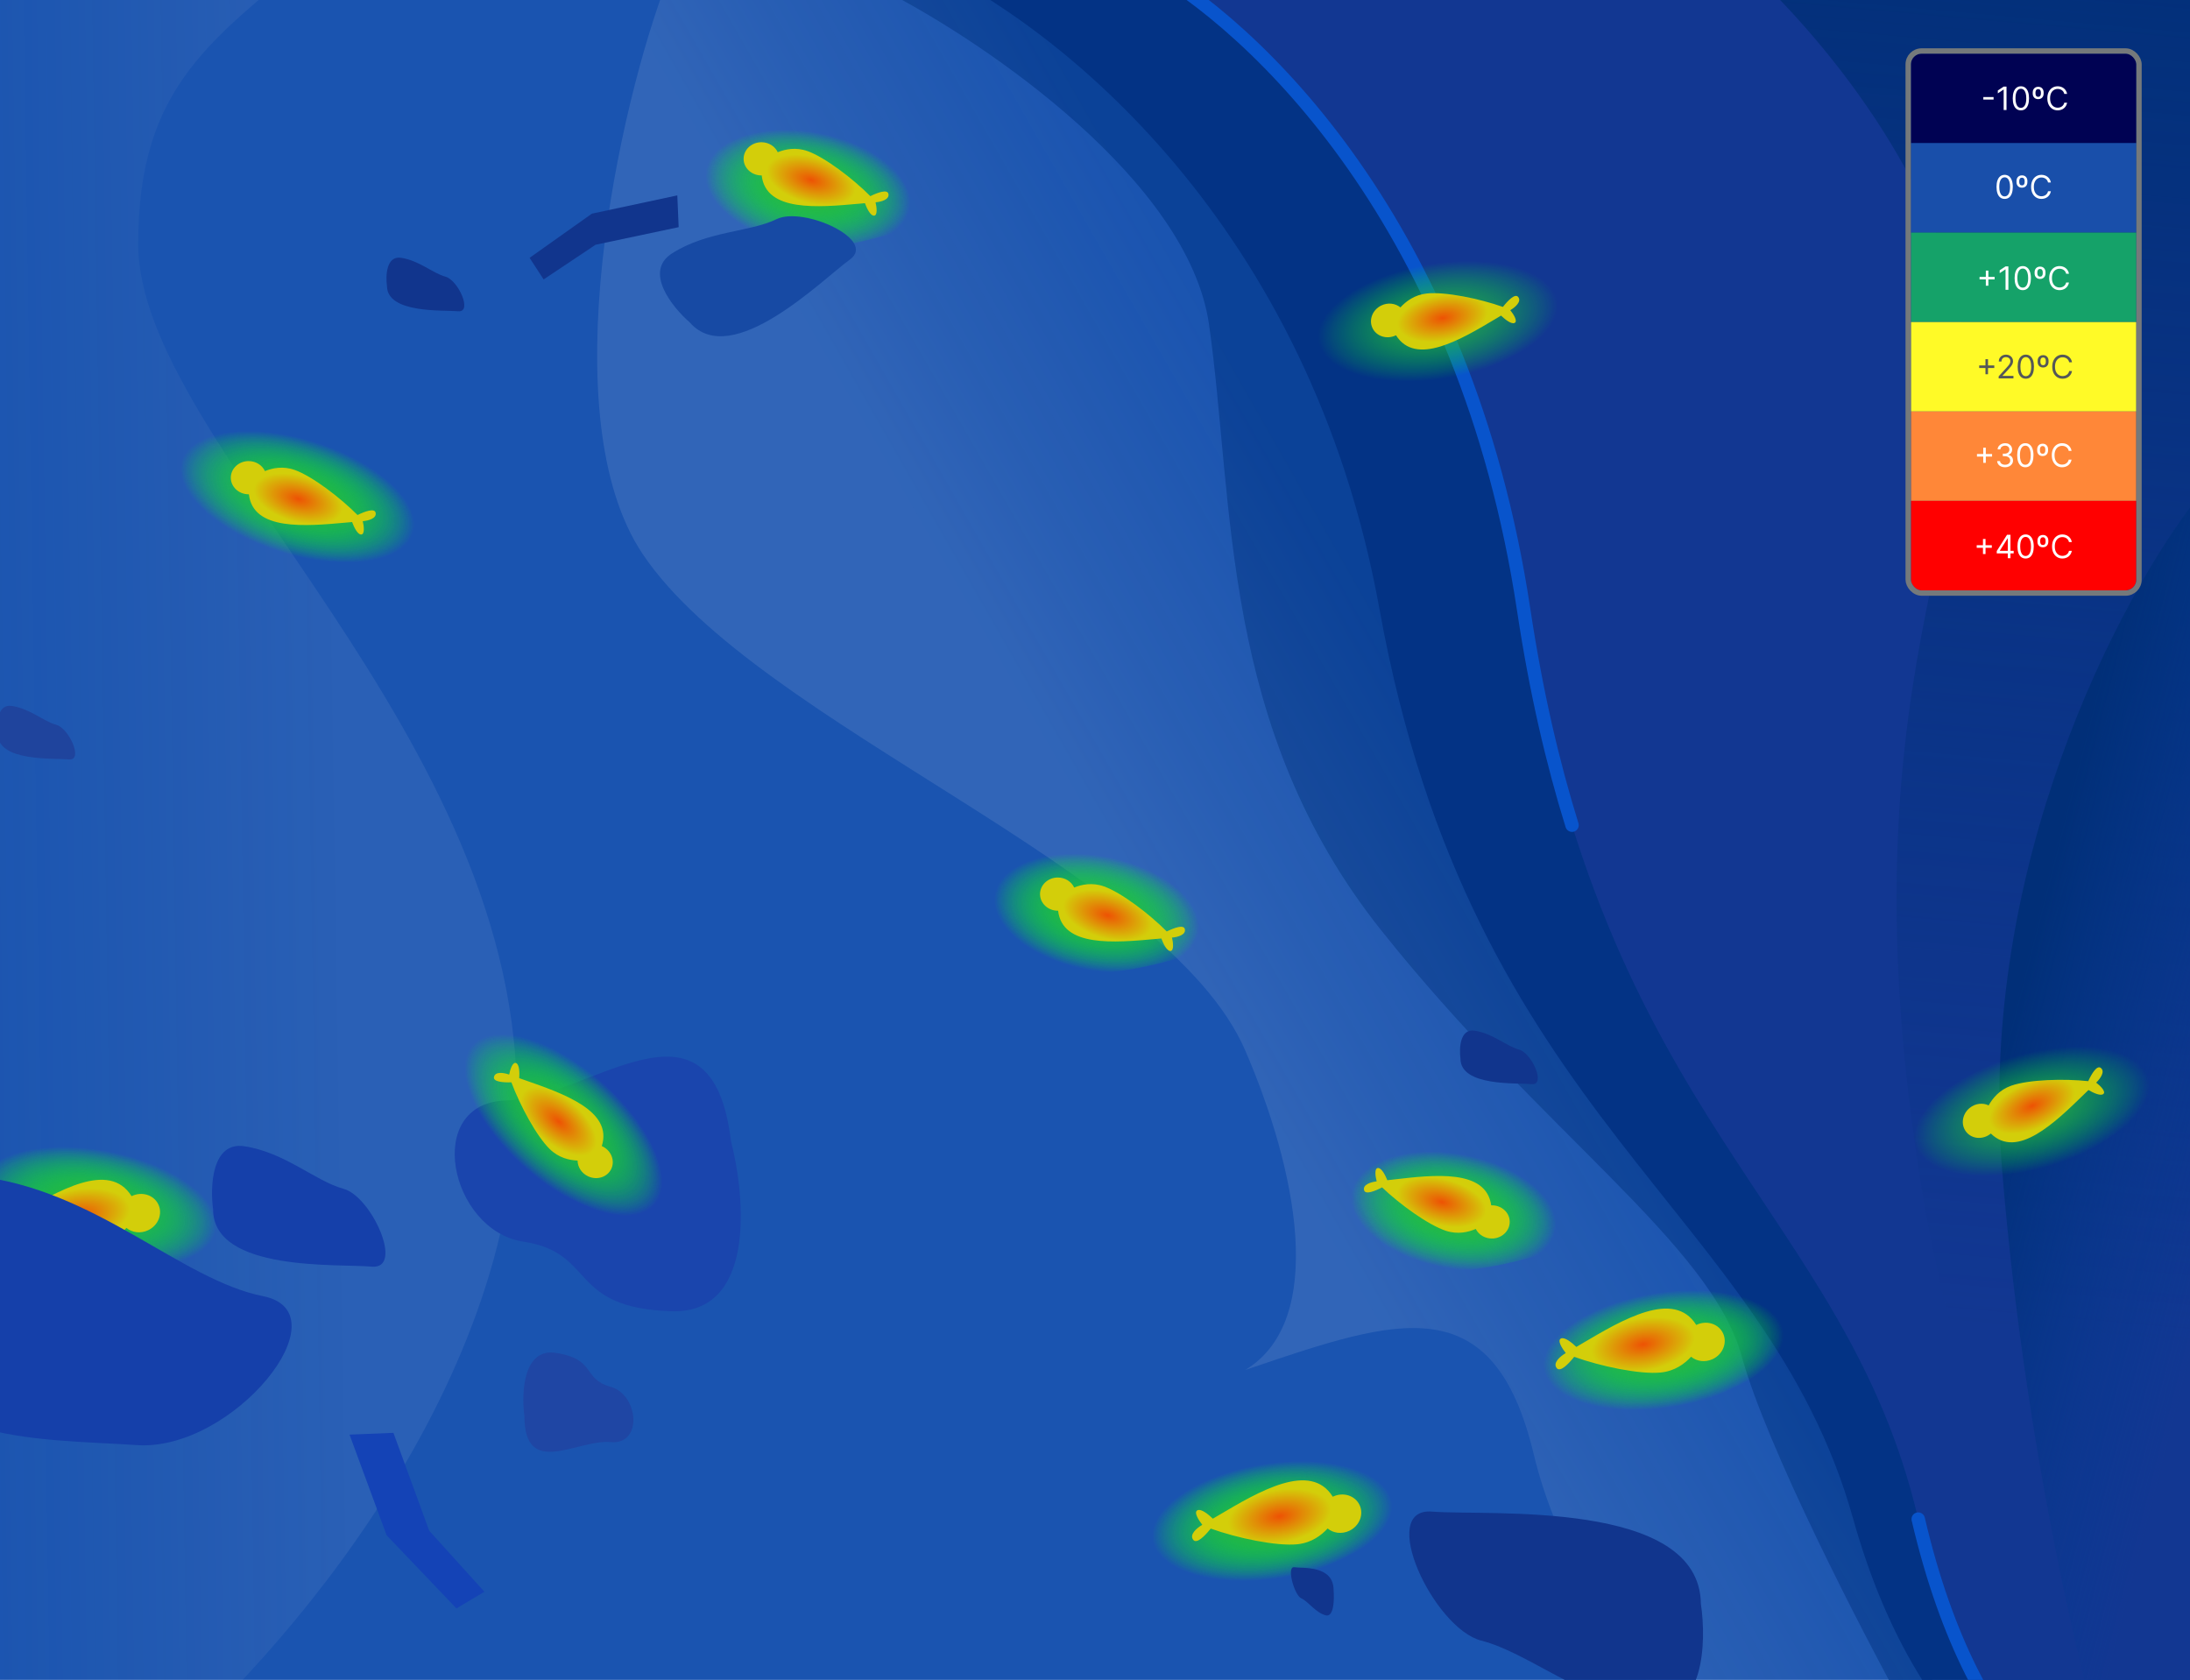 <svg width="816" height="626" viewBox="0 0 816 626" fill="none" xmlns="http://www.w3.org/2000/svg">
<g clip-path="url(#clip0_103_11418)">
<rect width="816" height="626" fill="#1A54B0"/>
<path d="M450.5 121C442.9 67.4 367.333 16 330.5 -3H379L493.5 102.5L658.5 474L720.5 627L710 637.5C693.5 607.5 658.2 539.1 649 505.5C637.5 463.5 574.5 422 514.5 346.5C454.5 271 460 188 450.5 121Z" fill="#0B4298"/>
<path d="M239.499 206.5C205.099 155.3 230.667 39.667 248.5 -7L435 -23.5L727 638.5L673.5 692C645.833 668.5 586.7 605.6 571.5 542C556.47 479.112 520.809 491.216 465.872 509.864L464 510.5C494.666 492 483 435.5 464 391.5C434.834 323.958 282.499 270.5 239.499 206.5Z" fill="url(#paint0_linear_103_11418)" fill-opacity="0.1"/>
<path d="M514 227C488.112 83.676 394.507 9.212 342.697 -14.464C340.69 -15.382 341.299 -18.666 343.506 -18.71L830.46 -28.459C831.58 -28.482 832.5 -27.58 832.5 -26.459V654.481C832.5 655.121 832.193 655.723 831.675 656.099L796.526 681.618C796.184 681.866 795.79 682.002 795.368 681.995C770.724 681.598 716.277 658.006 690.5 566C658 450 548.5 418 514 227Z" fill="#033385"/>
<path d="M292.748 33.028C301.802 33.067 316.004 46.801 321.973 53.664C362.306 60.148 355.003 87.779 348.138 84.63C341.274 81.48 310.426 98.598 285.433 90.251C260.441 81.905 253.472 67.956 255.571 49.207C257.669 30.458 281.43 32.979 292.748 33.028Z" fill="url(#paint1_radial_103_11418)"/>
<path d="M292.748 33.028C301.802 33.067 316.004 46.801 321.973 53.664C362.306 60.148 355.003 87.779 348.138 84.63C341.274 81.48 310.426 98.598 285.433 90.251C260.441 81.905 253.472 67.956 255.571 49.207C257.669 30.458 281.43 32.979 292.748 33.028Z" fill="url(#paint2_radial_103_11418)"/>
<path d="M400.363 302.817C409.417 302.856 423.619 316.59 429.588 323.453C469.922 329.937 462.618 357.569 455.753 354.419C448.889 351.269 418.041 368.387 393.048 360.04C368.056 351.694 361.088 337.745 363.186 318.996C365.285 300.247 389.045 302.768 400.363 302.817Z" fill="url(#paint3_radial_103_11418)"/>
<path d="M400.363 302.817C409.417 302.856 423.619 316.59 429.588 323.453C469.922 329.937 462.618 357.569 455.753 354.419C448.889 351.269 418.041 368.387 393.048 360.04C368.056 351.694 361.088 337.745 363.186 318.996C365.285 300.247 389.045 302.768 400.363 302.817Z" fill="url(#paint4_radial_103_11418)"/>
<path d="M533.363 413.817C542.417 413.856 556.619 427.59 562.588 434.453C602.922 440.937 595.618 468.569 588.753 465.419C581.889 462.269 551.041 479.387 526.048 471.04C501.056 462.694 494.088 448.745 496.186 429.996C498.285 411.247 522.045 413.768 533.363 413.817Z" fill="url(#paint5_radial_103_11418)"/>
<path d="M533.363 413.817C542.417 413.856 556.619 427.59 562.588 434.453C602.922 440.937 595.618 468.569 588.753 465.419C581.889 462.269 551.041 479.387 526.048 471.04C501.056 462.694 494.088 448.745 496.186 429.996C498.285 411.247 522.045 413.768 533.363 413.817Z" fill="url(#paint6_radial_103_11418)"/>
<path d="M596.702 469.996C606.807 467.251 627.738 475.958 636.939 480.655C684.3 474.43 686.423 502.973 677.603 502.085C668.782 501.197 640.76 526.97 609.806 526.708C578.851 526.445 565.903 515.31 561.278 496.821C556.653 478.332 584.071 473.429 596.702 469.996Z" fill="url(#paint7_radial_103_11418)"/>
<path d="M596.702 469.996C606.807 467.251 627.738 475.958 636.939 480.655C684.3 474.43 686.423 502.973 677.603 502.085C668.782 501.197 640.76 526.97 609.806 526.708C578.851 526.445 565.903 515.31 561.278 496.821C556.653 478.332 584.071 473.429 596.702 469.996Z" fill="url(#paint8_radial_103_11418)"/>
<path d="M450.89 533.685C460.995 530.939 481.925 539.646 491.127 544.343C538.487 538.118 540.611 566.662 531.79 565.774C522.97 564.886 494.948 590.659 463.993 590.396C433.039 590.133 420.091 578.999 415.465 560.509C410.84 542.02 438.258 537.117 450.89 533.685Z" fill="url(#paint9_radial_103_11418)"/>
<path d="M450.89 533.685C460.995 530.939 481.925 539.646 491.127 544.343C538.487 538.118 540.611 566.662 531.79 565.774C522.97 564.886 494.948 590.659 463.993 590.396C433.039 590.133 420.091 578.999 415.465 560.509C410.84 542.02 438.258 537.117 450.89 533.685Z" fill="url(#paint10_radial_103_11418)"/>
<path d="M567.743 227.32C546.157 83.928 468.041 9.51 424.923 -14.058C423.053 -15.08 423.73 -18.169 425.861 -18.22L830.952 -27.951C832.075 -27.978 833 -27.075 833 -25.951V654.608C833 655.187 832.75 655.737 832.314 656.116L803.166 681.508C802.802 681.825 802.353 682.003 801.87 681.99C781.25 681.441 736.135 657.717 714.738 566.082C687.671 450.163 596.475 418.186 567.743 227.32Z" fill="#123792"/>
<path d="M714.738 566.082C736.135 657.717 781.25 681.441 801.87 681.99C802.353 682.003 802.802 681.825 803.166 681.508L832.314 656.116C832.75 655.737 833 655.187 833 654.608V-25.951C833 -27.075 832.075 -27.978 830.952 -27.951L425.861 -18.22C423.73 -18.169 423.053 -15.08 424.923 -14.058C468.041 9.51 546.157 83.928 567.743 227.32C572.325 257.76 578.496 284.158 585.742 307.5" stroke="#0854CC" stroke-width="5" stroke-linecap="round"/>
<path d="M51.5 91C51.5 31.8 78.667 14.5 122 -21L-70.5 -10.5V662.5H51.5C97.5 625.667 190.1 524.2 192.5 413C195.5 274 51.5 165 51.5 91Z" fill="url(#paint11_linear_103_11418)" fill-opacity="0.07"/>
<path d="M729 110.5C714.6 51.3 665.333 -0.833 642.5 -19.5L835 -51.5V655C805 646.833 739 591.7 715 436.5C685 242.5 747 184.5 729 110.5Z" fill="url(#paint12_linear_103_11418)"/>
<path d="M746 436C736.8 322.4 790.167 222.333 818 186.5L838.5 649.5L792 681.5C780.5 647 755.2 549.6 746 436Z" fill="url(#paint13_linear_103_11418)"/>
<path d="M25.38 411.086C35.822 411.877 52.636 427.081 59.738 434.584C106.454 444.552 98.912 472.163 90.896 468.377C82.88 464.591 47.854 479.512 18.769 468.915C-10.317 458.318 -18.797 443.495 -16.974 424.523C-15.151 405.552 12.328 410.098 25.38 411.086Z" fill="url(#paint14_radial_103_11418)"/>
<path d="M25.38 411.086C35.822 411.877 52.636 427.081 59.738 434.584C106.454 444.552 98.912 472.163 90.896 468.377C82.88 464.591 47.854 479.512 18.769 468.915C-10.317 458.318 -18.797 443.495 -16.974 424.523C-15.151 405.552 12.328 410.098 25.38 411.086Z" fill="url(#paint15_radial_103_11418)"/>
<path d="M729.952 384.136C739.639 380.159 761.487 386.207 771.2 389.728C817.424 377.684 823.067 405.745 814.204 405.956C805.342 406.167 780.728 435.213 749.979 438.787C719.231 442.361 705.004 432.916 698.123 415.142C691.243 397.368 717.843 389.106 729.952 384.136Z" fill="url(#paint16_radial_103_11418)"/>
<path d="M512.23 86.831C522.306 83.979 543.326 92.467 552.576 97.067C599.869 90.347 602.291 118.867 593.461 118.071C584.632 117.275 556.881 143.34 525.926 143.402C494.97 143.463 481.907 132.464 477.088 114.024C472.269 95.585 499.635 90.395 512.23 86.831Z" fill="url(#paint17_radial_103_11418)"/>
<path d="M104.818 145.187C115.092 147.212 129.983 164.305 136.144 172.598C181.346 188.041 170.579 214.561 163.07 209.85C155.56 205.139 119.01 215.797 91.388 201.822C63.766 187.847 57.106 172.122 61.168 153.501C65.23 134.88 91.975 142.656 104.818 145.187Z" fill="url(#paint18_radial_103_11418)"/>
<path d="M104.818 145.187C115.092 147.212 129.983 164.305 136.144 172.598C181.346 188.041 170.579 214.561 163.07 209.85C155.56 205.139 119.01 215.797 91.388 201.822C63.766 187.847 57.106 172.122 61.168 153.501C65.23 134.88 91.975 142.656 104.818 145.187Z" fill="url(#paint19_radial_103_11418)"/>
<path fill-rule="evenodd" clip-rule="evenodd" d="M49.139 445.688C49.103 445.706 49.067 445.723 49.031 445.741C40.71 432.427 21.579 443.736 6.467 452.669C5.75 453.093 5.042 453.511 4.344 453.922C2.615 452.243 0.086 450.244 -1.288 450.741C-2.987 451.357 -0.866 454.626 0.416 456.196C0.352 456.232 0.289 456.268 0.226 456.304C0.232 456.306 0.239 456.309 0.245 456.312C-1.597 457.4 -4.562 459.863 -2.939 461.835C-1.667 463.379 1.284 460.465 3.547 457.608C13.262 461.12 28.125 464.247 35.837 463.449C41.149 462.899 44.764 460.116 47.104 457.575C49.229 459.333 52.391 459.766 55.198 458.431C58.971 456.637 60.673 452.33 59 448.811C57.327 445.293 52.912 443.894 49.139 445.688Z" fill="#D3CE0A"/>
<path fill-rule="evenodd" clip-rule="evenodd" d="M49.139 445.688C49.103 445.706 49.067 445.723 49.031 445.741C40.71 432.427 21.579 443.736 6.467 452.669C5.75 453.093 5.042 453.511 4.344 453.922C2.615 452.243 0.086 450.244 -1.288 450.741C-2.987 451.357 -0.866 454.626 0.416 456.196C0.352 456.232 0.289 456.268 0.226 456.304C0.232 456.306 0.239 456.309 0.245 456.312C-1.597 457.4 -4.562 459.863 -2.939 461.835C-1.667 463.379 1.284 460.465 3.547 457.608C13.262 461.12 28.125 464.247 35.837 463.449C41.149 462.899 44.764 460.116 47.104 457.575C49.229 459.333 52.391 459.766 55.198 458.431C58.971 456.637 60.673 452.33 59 448.811C57.327 445.293 52.912 443.894 49.139 445.688Z" fill="url(#paint20_radial_103_11418)" fill-opacity="0.6"/>
<path d="M207.059 504.139C194.933 502.305 194.234 519.043 195.399 527.641C195.399 551.143 215.219 536.24 227.462 537.386C239.704 538.533 237.955 519.616 227.462 516.75C216.968 513.884 222.216 506.432 207.059 504.139Z" fill="#1F46A4"/>
<path d="M91.059 427.139C78.933 425.305 78.234 442.043 79.4 450.641C79.4 474.143 126.258 470.854 138.5 472C150.742 473.146 138.493 445.866 128 443C117.507 440.134 106.216 429.432 91.059 427.139Z" fill="#1540AA"/>
<path d="M149.412 96.062C143.97 95.247 143.656 102.681 144.179 106.499C144.179 116.936 165.21 115.475 170.705 115.984C176.199 116.494 170.702 104.378 165.992 103.106C161.282 101.833 156.215 97.08 149.412 96.062Z" fill="#11358D"/>
<path d="M4.412 263.062C-1.03 262.247 -1.344 269.681 -0.821 273.499C-0.821 283.936 20.21 282.475 25.705 282.984C31.199 283.494 25.702 271.378 20.992 270.106C16.282 268.833 11.215 264.08 4.412 263.062Z" fill="#1F449D"/>
<path d="M494.014 601.944C497.017 602.677 497.19 595.987 496.901 592.551C496.901 583.157 485.298 584.472 482.266 584.014C479.235 583.556 482.268 594.459 484.866 595.605C487.465 596.751 490.261 601.028 494.014 601.944Z" fill="#11358D"/>
<path d="M549.412 384.062C543.97 383.247 543.656 390.681 544.179 394.499C544.179 404.936 565.21 403.475 570.705 403.984C576.199 404.494 570.702 392.378 565.992 391.106C561.282 389.833 556.215 385.08 549.412 384.062Z" fill="#11358D"/>
<path d="M614.563 637.01C635.053 639.815 635.894 611.928 633.752 597.634C633.275 558.497 554.301 564.939 533.628 563.282C512.954 561.624 534.17 606.801 551.928 611.358C569.686 615.915 588.949 633.504 614.563 637.01Z" fill="#11358D"/>
<path d="M250.226 488.627C281.327 489.616 277.937 446.737 272.355 425.174C265.122 365.266 219.797 409.282 188.614 410.082C157.432 410.881 167.657 458.568 194.965 462.684C222.272 466.799 211.351 487.39 250.226 488.627Z" fill="#1A45AD"/>
<path d="M220.538 79.618L197.325 96.083L202.557 104.126L221.906 91.203L252.874 84.65L252.369 72.81L220.538 79.618Z" fill="#11358D"/>
<path d="M144.043 572.086L170.062 599.361L180.501 593.15L159.925 570.41L146.591 533.936L130.237 534.598L144.043 572.086Z" fill="#1443B6"/>
<path d="M250.368 94.444C239.821 101.201 250.419 114.41 257.036 120.17C272.673 138.057 306.525 104.046 316.704 96.687C326.883 89.328 299.312 76.802 289.334 81.676C279.356 86.551 263.551 85.998 250.368 94.444Z" fill="#174AA4"/>
<path d="M-8.706 438.297C-44.196 434.381 -46.243 470.119 -42.831 488.477C-42.831 538.658 15.169 536.052 51 538.5C86.831 540.948 128.712 489.12 98 483C67.288 476.88 35.656 443.193 -8.706 438.297Z" fill="#1540AA"/>
<path d="M220.54 380.189C229.13 386.178 235.881 407.818 238.183 417.89C273.345 450.222 252.814 470.165 247.836 462.83C242.858 455.494 205.11 450.538 185.45 426.627C165.79 402.716 166.022 385.64 177.236 370.229C188.45 354.818 209.803 372.702 220.54 380.189Z" fill="url(#paint21_radial_103_11418)"/>
<path d="M220.54 380.189C229.13 386.178 235.881 407.818 238.183 417.89C273.345 450.222 252.814 470.165 247.836 462.83C242.858 455.494 205.11 450.538 185.45 426.627C165.79 402.716 166.022 385.64 177.236 370.229C188.45 354.818 209.803 372.702 220.54 380.189Z" fill="url(#paint22_radial_103_11418)"/>
<path fill-rule="evenodd" clip-rule="evenodd" d="M92.631 184.19C92.666 184.19 92.701 184.19 92.736 184.189C94.311 197.863 113.716 196.112 129.043 194.728L129.043 194.728C129.771 194.663 130.489 194.598 131.195 194.536C131.933 196.516 133.182 199.05 134.457 199.174C136.034 199.326 135.586 195.939 135.162 194.214C135.226 194.209 135.29 194.205 135.354 194.2C135.349 194.195 135.345 194.191 135.341 194.186C137.209 194.018 140.483 193.184 139.941 191.012C139.515 189.311 136.082 190.507 133.214 191.917C126.845 185.479 116.255 177.408 109.849 175.137C105.437 173.572 101.527 174.415 98.717 175.545C97.697 173.353 95.356 171.82 92.631 171.82C88.969 171.82 86 174.589 86 178.005C86 181.421 88.969 184.19 92.631 184.19Z" fill="#D3CE0A"/>
<path fill-rule="evenodd" clip-rule="evenodd" d="M92.631 184.19C92.666 184.19 92.701 184.19 92.736 184.189C94.311 197.863 113.716 196.112 129.043 194.728L129.043 194.728C129.771 194.663 130.489 194.598 131.195 194.536C131.933 196.516 133.182 199.05 134.457 199.174C136.034 199.326 135.586 195.939 135.162 194.214C135.226 194.209 135.29 194.205 135.354 194.2C135.349 194.195 135.345 194.191 135.341 194.186C137.209 194.018 140.483 193.184 139.941 191.012C139.515 189.311 136.082 190.507 133.214 191.917C126.845 185.479 116.255 177.408 109.849 175.137C105.437 173.572 101.527 174.415 98.717 175.545C97.697 173.353 95.356 171.82 92.631 171.82C88.969 171.82 86 174.589 86 178.005C86 181.421 88.969 184.19 92.631 184.19Z" fill="url(#paint23_radial_103_11418)" fill-opacity="0.6"/>
<path fill-rule="evenodd" clip-rule="evenodd" d="M224.319 427.115C224.287 427.101 224.255 427.086 224.222 427.072C228.433 413.968 210.037 407.552 195.506 402.483L195.506 402.483C194.816 402.243 194.136 402.005 193.466 401.77C193.612 399.662 193.521 396.838 192.411 396.199C191.037 395.409 190.047 398.679 189.721 400.426C189.661 400.404 189.601 400.381 189.541 400.359C189.542 400.365 189.544 400.371 189.546 400.377C187.775 399.758 184.449 399.166 184.047 401.369C183.731 403.094 187.352 403.422 190.546 403.322C193.689 411.815 200.002 423.538 204.899 428.252C208.272 431.499 212.18 432.346 215.206 432.476C215.23 434.893 216.729 437.256 219.211 438.381C222.547 439.893 226.394 438.597 227.805 435.486C229.215 432.375 227.654 428.627 224.319 427.115Z" fill="#D3CE0A"/>
<path fill-rule="evenodd" clip-rule="evenodd" d="M224.319 427.115C224.287 427.101 224.255 427.086 224.222 427.072C228.433 413.968 210.037 407.552 195.506 402.483L195.506 402.483C194.816 402.243 194.136 402.005 193.466 401.77C193.612 399.662 193.521 396.838 192.411 396.199C191.037 395.409 190.047 398.679 189.721 400.426C189.661 400.404 189.601 400.381 189.541 400.359C189.542 400.365 189.544 400.371 189.546 400.377C187.775 399.758 184.449 399.166 184.047 401.369C183.731 403.094 187.352 403.422 190.546 403.322C193.689 411.815 200.002 423.538 204.899 428.252C208.272 431.499 212.18 432.346 215.206 432.476C215.23 434.893 216.729 437.256 219.211 438.381C222.547 439.893 226.394 438.597 227.805 435.486C229.215 432.375 227.654 428.627 224.319 427.115Z" fill="url(#paint24_radial_103_11418)" fill-opacity="0.6"/>
<path fill-rule="evenodd" clip-rule="evenodd" d="M394.153 339.37C394.188 339.37 394.223 339.369 394.258 339.369C395.833 353.043 415.237 351.291 430.565 349.908L430.565 349.908C431.292 349.842 432.01 349.778 432.717 349.715C433.454 351.695 434.704 354.23 435.979 354.353C437.556 354.506 437.107 351.119 436.683 349.393C436.747 349.389 436.811 349.384 436.875 349.38C436.871 349.375 436.867 349.37 436.862 349.365C438.731 349.198 442.005 348.364 441.462 346.192C441.037 344.49 437.603 345.687 434.736 347.096C428.367 340.658 417.776 332.588 411.37 330.316C406.958 328.752 403.048 329.594 400.239 330.725C399.219 328.533 396.878 327 394.153 327C390.49 327 387.521 329.769 387.521 333.185C387.521 336.601 390.49 339.37 394.153 339.37Z" fill="#D3CE0A"/>
<path fill-rule="evenodd" clip-rule="evenodd" d="M394.153 339.37C394.188 339.37 394.223 339.369 394.258 339.369C395.833 353.043 415.237 351.291 430.565 349.908L430.565 349.908C431.292 349.842 432.01 349.778 432.717 349.715C433.454 351.695 434.704 354.23 435.979 354.353C437.556 354.506 437.107 351.119 436.683 349.393C436.747 349.389 436.811 349.384 436.875 349.38C436.871 349.375 436.867 349.37 436.862 349.365C438.731 349.198 442.005 348.364 441.462 346.192C441.037 344.49 437.603 345.687 434.736 347.096C428.367 340.658 417.776 332.588 411.37 330.316C406.958 328.752 403.048 329.594 400.239 330.725C399.219 328.533 396.878 327 394.153 327C390.49 327 387.521 329.769 387.521 333.185C387.521 336.601 390.49 339.37 394.153 339.37Z" fill="url(#paint25_radial_103_11418)" fill-opacity="0.6"/>
<path fill-rule="evenodd" clip-rule="evenodd" d="M283.702 65.37C283.738 65.37 283.773 65.37 283.808 65.369C285.383 79.043 304.787 77.291 320.115 75.908L320.115 75.908C320.842 75.842 321.56 75.778 322.267 75.715C323.004 77.695 324.254 80.23 325.528 80.353C327.106 80.506 326.657 77.119 326.233 75.393C326.297 75.389 326.361 75.384 326.425 75.38C326.421 75.375 326.416 75.37 326.412 75.365C328.281 75.198 331.555 74.364 331.012 72.192C330.586 70.49 327.153 71.686 324.286 73.096C317.917 66.658 307.326 58.588 300.92 56.316C296.508 54.752 292.598 55.594 289.788 56.725C288.769 54.533 286.427 53 283.702 53C280.04 53 277.071 55.769 277.071 59.185C277.071 62.601 280.04 65.37 283.702 65.37Z" fill="#D3CE0A"/>
<path fill-rule="evenodd" clip-rule="evenodd" d="M283.702 65.37C283.738 65.37 283.773 65.37 283.808 65.369C285.383 79.043 304.787 77.291 320.115 75.908L320.115 75.908C320.842 75.842 321.56 75.778 322.267 75.715C323.004 77.695 324.254 80.23 325.528 80.353C327.106 80.506 326.657 77.119 326.233 75.393C326.297 75.389 326.361 75.384 326.425 75.38C326.421 75.375 326.416 75.37 326.412 75.365C328.281 75.198 331.555 74.364 331.012 72.192C330.586 70.49 327.153 71.686 324.286 73.096C317.917 66.658 307.326 58.588 300.92 56.316C296.508 54.752 292.598 55.594 289.788 56.725C288.769 54.533 286.427 53 283.702 53C280.04 53 277.071 55.769 277.071 59.185C277.071 62.601 280.04 65.37 283.702 65.37Z" fill="url(#paint26_radial_103_11418)" fill-opacity="0.6"/>
<path fill-rule="evenodd" clip-rule="evenodd" d="M555.738 449.154C555.702 449.155 555.667 449.156 555.632 449.157C553.707 435.528 534.354 437.776 519.067 439.552L519.067 439.552C518.342 439.636 517.626 439.72 516.921 439.8C516.133 437.839 514.819 435.338 513.542 435.247C511.961 435.135 512.496 438.509 512.964 440.223C512.9 440.23 512.836 440.236 512.773 440.242C512.777 440.247 512.781 440.251 512.786 440.256C510.922 440.471 507.671 441.389 508.269 443.546C508.738 445.236 512.139 443.953 514.97 442.47C521.502 448.742 532.296 456.539 538.757 458.646C543.208 460.097 547.095 459.154 549.875 457.952C550.951 460.117 553.33 461.589 556.055 461.52C559.716 461.426 562.613 458.581 562.525 455.167C562.438 451.752 559.399 449.06 555.738 449.154Z" fill="#D3CE0A"/>
<path fill-rule="evenodd" clip-rule="evenodd" d="M555.738 449.154C555.702 449.155 555.667 449.156 555.632 449.157C553.707 435.528 534.354 437.776 519.067 439.552L519.067 439.552C518.342 439.636 517.626 439.72 516.921 439.8C516.133 437.839 514.819 435.338 513.542 435.247C511.961 435.135 512.496 438.509 512.964 440.223C512.9 440.23 512.836 440.236 512.773 440.242C512.777 440.247 512.781 440.251 512.786 440.256C510.922 440.471 507.671 441.389 508.269 443.546C508.738 445.236 512.139 443.953 514.97 442.47C521.502 448.742 532.296 456.539 538.757 458.646C543.208 460.097 547.095 459.154 549.875 457.952C550.951 460.117 553.33 461.589 556.055 461.52C559.716 461.426 562.613 458.581 562.525 455.167C562.438 451.752 559.399 449.06 555.738 449.154Z" fill="url(#paint27_radial_103_11418)" fill-opacity="0.6"/>
<g filter="url(#filter0_d_103_11418)">
<path fill-rule="evenodd" clip-rule="evenodd" d="M520.058 124.98C520.09 124.964 520.121 124.949 520.153 124.933C527.494 136.576 544.226 126.595 557.443 118.711L557.443 118.711C558.07 118.337 558.689 117.968 559.299 117.605C560.821 119.071 563.045 120.814 564.248 120.374C565.735 119.828 563.865 116.97 562.735 115.598C562.791 115.566 562.846 115.534 562.902 115.503C562.896 115.5 562.89 115.497 562.884 115.495C564.496 114.535 567.086 112.365 565.656 110.643C564.536 109.293 561.959 111.858 559.985 114.371C551.456 111.325 538.415 108.637 531.658 109.363C527.003 109.863 523.844 112.316 521.801 114.552C519.932 113.018 517.158 112.65 514.702 113.83C511.401 115.416 509.924 119.197 511.403 122.276C512.882 125.355 516.757 126.565 520.058 124.98Z" fill="#D3CE0A"/>
<path fill-rule="evenodd" clip-rule="evenodd" d="M520.058 124.98C520.09 124.964 520.121 124.949 520.153 124.933C527.494 136.576 544.226 126.595 557.443 118.711L557.443 118.711C558.07 118.337 558.689 117.968 559.299 117.605C560.821 119.071 563.045 120.814 564.248 120.374C565.735 119.828 563.865 116.97 562.735 115.598C562.791 115.566 562.846 115.534 562.902 115.503C562.896 115.5 562.89 115.497 562.884 115.495C564.496 114.535 567.086 112.365 565.656 110.643C564.536 109.293 561.959 111.858 559.985 114.371C551.456 111.325 538.415 108.637 531.658 109.363C527.003 109.863 523.844 112.316 521.801 114.552C519.932 113.018 517.158 112.65 514.702 113.83C511.401 115.416 509.924 119.197 511.403 122.276C512.882 125.355 516.757 126.565 520.058 124.98Z" fill="url(#paint28_radial_103_11418)" fill-opacity="0.6"/>
</g>
<path fill-rule="evenodd" clip-rule="evenodd" d="M741.709 422.463C741.736 422.44 741.763 422.418 741.79 422.396C751.632 432.018 765.592 418.426 776.619 407.691L776.619 407.691C777.142 407.181 777.658 406.678 778.168 406.185C779.988 407.257 782.556 408.437 783.623 407.729C784.944 406.853 782.461 404.507 781.044 403.434C781.091 403.39 781.138 403.347 781.184 403.303C781.178 403.302 781.172 403.301 781.165 403.3C782.51 401.992 784.526 399.28 782.736 397.937C781.333 396.884 779.422 399.977 778.084 402.879C769.082 401.896 755.773 402.306 749.368 404.581C744.956 406.148 742.453 409.266 740.984 411.915C738.811 410.857 736.027 411.142 733.911 412.86C731.068 415.169 730.509 419.19 732.662 421.841C734.816 424.493 738.866 424.771 741.709 422.463Z" fill="#D3CE0A"/>
<path fill-rule="evenodd" clip-rule="evenodd" d="M741.709 422.463C741.736 422.44 741.763 422.418 741.79 422.396C751.632 432.018 765.592 418.426 776.619 407.691L776.619 407.691C777.142 407.181 777.658 406.678 778.168 406.185C779.988 407.257 782.556 408.437 783.623 407.729C784.944 406.853 782.461 404.507 781.044 403.434C781.091 403.39 781.138 403.347 781.184 403.303C781.178 403.302 781.172 403.301 781.165 403.3C782.51 401.992 784.526 399.28 782.736 397.937C781.333 396.884 779.422 399.977 778.084 402.879C769.082 401.896 755.773 402.306 749.368 404.581C744.956 406.148 742.453 409.266 740.984 411.915C738.811 410.857 736.027 411.142 733.911 412.86C731.068 415.169 730.509 419.19 732.662 421.841C734.816 424.493 738.866 424.771 741.709 422.463Z" fill="url(#paint29_radial_103_11418)" fill-opacity="0.6"/>
<path fill-rule="evenodd" clip-rule="evenodd" d="M496.709 557.688C496.673 557.706 496.637 557.723 496.601 557.741C488.281 544.427 469.149 555.736 454.038 564.669C453.32 565.093 452.612 565.511 451.915 565.922C450.185 564.243 447.656 562.244 446.283 562.741C444.583 563.357 446.704 566.626 447.986 568.196C447.923 568.232 447.859 568.268 447.796 568.304C447.802 568.306 447.809 568.309 447.816 568.312C445.973 569.4 443.008 571.863 444.632 573.835C445.903 575.379 448.854 572.465 451.118 569.608C460.832 573.12 475.695 576.247 483.407 575.449C488.719 574.899 492.334 572.116 494.675 569.575C496.799 571.333 499.961 571.766 502.769 570.431C506.541 568.637 508.243 564.33 506.57 560.811C504.897 557.293 500.482 555.894 496.709 557.688Z" fill="#D3CE0A"/>
<path fill-rule="evenodd" clip-rule="evenodd" d="M496.709 557.688C496.673 557.706 496.637 557.723 496.601 557.741C488.281 544.427 469.149 555.736 454.038 564.669C453.32 565.093 452.612 565.511 451.915 565.922C450.185 564.243 447.656 562.244 446.283 562.741C444.583 563.357 446.704 566.626 447.986 568.196C447.923 568.232 447.859 568.268 447.796 568.304C447.802 568.306 447.809 568.309 447.816 568.312C445.973 569.4 443.008 571.863 444.632 573.835C445.903 575.379 448.854 572.465 451.118 569.608C460.832 573.12 475.695 576.247 483.407 575.449C488.719 574.899 492.334 572.116 494.675 569.575C496.799 571.333 499.961 571.766 502.769 570.431C506.541 568.637 508.243 564.33 506.57 560.811C504.897 557.293 500.482 555.894 496.709 557.688Z" fill="url(#paint30_radial_103_11418)" fill-opacity="0.6"/>
<path fill-rule="evenodd" clip-rule="evenodd" d="M632.139 493.688C632.103 493.706 632.067 493.723 632.031 493.741C623.71 480.427 604.579 491.736 589.467 500.669C588.75 501.093 588.042 501.511 587.344 501.922C585.615 500.243 583.086 498.244 581.712 498.741C580.013 499.357 582.134 502.626 583.416 504.196C583.352 504.232 583.289 504.268 583.226 504.304C583.232 504.306 583.239 504.309 583.245 504.312C581.403 505.4 578.438 507.863 580.061 509.835C581.333 511.379 584.284 508.465 586.547 505.608C596.262 509.12 611.125 512.247 618.837 511.449C624.149 510.899 627.764 508.116 630.104 505.575C632.229 507.333 635.391 507.766 638.198 506.431C641.971 504.637 643.673 500.33 642 496.811C640.327 493.293 635.912 491.894 632.139 493.688Z" fill="#D3CE0A"/>
<path fill-rule="evenodd" clip-rule="evenodd" d="M632.139 493.688C632.103 493.706 632.067 493.723 632.031 493.741C623.71 480.427 604.579 491.736 589.467 500.669C588.75 501.093 588.042 501.511 587.344 501.922C585.615 500.243 583.086 498.244 581.712 498.741C580.013 499.357 582.134 502.626 583.416 504.196C583.352 504.232 583.289 504.268 583.226 504.304C583.232 504.306 583.239 504.309 583.245 504.312C581.403 505.4 578.438 507.863 580.061 509.835C581.333 511.379 584.284 508.465 586.547 505.608C596.262 509.12 611.125 512.247 618.837 511.449C624.149 510.899 627.764 508.116 630.104 505.575C632.229 507.333 635.391 507.766 638.198 506.431C641.971 504.637 643.673 500.33 642 496.811C640.327 493.293 635.912 491.894 632.139 493.688Z" fill="url(#paint31_radial_103_11418)" fill-opacity="0.6"/>
<g clip-path="url(#clip1_103_11418)">
<rect width="84" height="33.333" transform="translate(712 20)" fill="#000253"/>
<path d="M742.811 36.168V37.105H738.993V36.168H742.811ZM747.632 32.273V41H746.575V33.381H746.524L744.393 34.795V33.722L746.575 32.273H747.632ZM752.988 41.119C752.346 41.119 751.799 40.945 751.348 40.595C750.896 40.243 750.551 39.733 750.312 39.065C750.074 38.395 749.954 37.585 749.954 36.636C749.954 35.693 750.074 34.888 750.312 34.22C750.554 33.55 750.9 33.038 751.352 32.686C751.806 32.331 752.352 32.153 752.988 32.153C753.625 32.153 754.169 32.331 754.62 32.686C755.075 33.038 755.422 33.55 755.66 34.22C755.902 34.888 756.022 35.693 756.022 36.636C756.022 37.585 755.903 38.395 755.664 39.065C755.426 39.733 755.081 40.243 754.629 40.595C754.177 40.945 753.63 41.119 752.988 41.119ZM752.988 40.182C753.625 40.182 754.119 39.875 754.471 39.261C754.824 38.648 755 37.773 755 36.636C755 35.881 754.919 35.237 754.757 34.706C754.598 34.175 754.368 33.77 754.066 33.492C753.768 33.213 753.409 33.074 752.988 33.074C752.358 33.074 751.865 33.385 751.51 34.007C751.154 34.626 750.977 35.503 750.977 36.636C750.977 37.392 751.056 38.034 751.216 38.562C751.375 39.091 751.603 39.493 751.902 39.769C752.203 40.044 752.565 40.182 752.988 40.182ZM757.403 34.881V34.42C757.403 34.017 757.485 33.659 757.65 33.347C757.815 33.034 758.049 32.788 758.353 32.609C758.657 32.43 759.017 32.341 759.431 32.341C760.062 32.341 760.558 32.537 760.919 32.929C761.279 33.318 761.46 33.815 761.46 34.42V34.881C761.46 35.284 761.379 35.641 761.217 35.95C761.055 36.26 760.824 36.503 760.522 36.679C760.221 36.855 759.863 36.943 759.449 36.943C758.818 36.943 758.319 36.751 757.953 36.368C757.586 35.981 757.403 35.486 757.403 34.881ZM758.426 34.42V34.881C758.426 35.23 758.511 35.52 758.681 35.75C758.852 35.977 759.108 36.091 759.449 36.091C759.781 36.091 760.028 35.977 760.19 35.75C760.355 35.52 760.437 35.23 760.437 34.881V34.42C760.437 34.08 760.355 33.793 760.19 33.56C760.025 33.327 759.772 33.21 759.431 33.21C759.099 33.21 758.848 33.327 758.677 33.56C758.51 33.793 758.426 34.08 758.426 34.42ZM770.208 35H769.152C769.089 34.696 768.98 34.429 768.824 34.199C768.67 33.969 768.483 33.776 768.261 33.619C768.042 33.46 767.799 33.341 767.532 33.261C767.265 33.182 766.987 33.142 766.697 33.142C766.169 33.142 765.69 33.276 765.261 33.543C764.835 33.81 764.495 34.203 764.243 34.723C763.993 35.243 763.868 35.881 763.868 36.636C763.868 37.392 763.993 38.03 764.243 38.55C764.495 39.07 764.835 39.463 765.261 39.73C765.69 39.997 766.169 40.131 766.697 40.131C766.987 40.131 767.265 40.091 767.532 40.011C767.799 39.932 768.042 39.814 768.261 39.658C768.483 39.499 768.67 39.304 768.824 39.074C768.98 38.841 769.089 38.574 769.152 38.273H770.208C770.129 38.719 769.984 39.118 769.774 39.47C769.564 39.822 769.302 40.122 768.99 40.369C768.677 40.614 768.326 40.8 767.937 40.928C767.551 41.055 767.137 41.119 766.697 41.119C765.953 41.119 765.291 40.938 764.711 40.574C764.132 40.21 763.676 39.693 763.343 39.023C763.011 38.352 762.845 37.557 762.845 36.636C762.845 35.716 763.011 34.92 763.343 34.25C763.676 33.58 764.132 33.062 764.711 32.699C765.291 32.335 765.953 32.153 766.697 32.153C767.137 32.153 767.551 32.217 767.937 32.345C768.326 32.473 768.677 32.66 768.99 32.908C769.302 33.152 769.564 33.45 769.774 33.803C769.984 34.152 770.129 34.551 770.208 35Z" fill="white"/>
<rect width="84" height="33.333" transform="translate(712 53.333)" fill="#194FAA"/>
<path d="M746.939 74.119C746.297 74.119 745.751 73.945 745.299 73.595C744.847 73.243 744.502 72.733 744.263 72.065C744.025 71.395 743.905 70.585 743.905 69.636C743.905 68.693 744.025 67.888 744.263 67.22C744.505 66.55 744.851 66.038 745.303 65.686C745.758 65.331 746.303 65.153 746.939 65.153C747.576 65.153 748.12 65.331 748.572 65.686C749.026 66.038 749.373 66.55 749.611 67.22C749.853 67.888 749.974 68.693 749.974 69.636C749.974 70.585 749.854 71.395 749.616 72.065C749.377 72.733 749.032 73.243 748.58 73.595C748.128 73.945 747.581 74.119 746.939 74.119ZM746.939 73.182C747.576 73.182 748.07 72.875 748.422 72.261C748.775 71.648 748.951 70.773 748.951 69.636C748.951 68.881 748.87 68.237 748.708 67.706C748.549 67.175 748.319 66.77 748.018 66.492C747.719 66.213 747.36 66.074 746.939 66.074C746.309 66.074 745.816 66.385 745.461 67.007C745.106 67.626 744.928 68.503 744.928 69.636C744.928 70.392 745.008 71.034 745.167 71.562C745.326 72.091 745.555 72.493 745.853 72.769C746.154 73.044 746.516 73.182 746.939 73.182ZM751.354 67.881V67.421C751.354 67.017 751.437 66.659 751.601 66.347C751.766 66.034 752.001 65.788 752.305 65.609C752.608 65.43 752.968 65.341 753.383 65.341C754.013 65.341 754.509 65.537 754.87 65.929C755.231 66.318 755.411 66.815 755.411 67.421V67.881C755.411 68.284 755.33 68.641 755.168 68.95C755.006 69.26 754.775 69.503 754.474 69.679C754.172 69.855 753.814 69.943 753.4 69.943C752.769 69.943 752.27 69.751 751.904 69.368C751.537 68.981 751.354 68.486 751.354 67.881ZM752.377 67.421V67.881C752.377 68.23 752.462 68.52 752.633 68.75C752.803 68.977 753.059 69.091 753.4 69.091C753.732 69.091 753.979 68.977 754.141 68.75C754.306 68.52 754.388 68.23 754.388 67.881V67.421C754.388 67.079 754.306 66.793 754.141 66.56C753.976 66.327 753.724 66.21 753.383 66.21C753.05 66.21 752.799 66.327 752.628 66.56C752.461 66.793 752.377 67.079 752.377 67.421ZM764.16 68H763.103C763.04 67.696 762.931 67.429 762.775 67.199C762.621 66.969 762.434 66.776 762.212 66.619C761.993 66.46 761.751 66.341 761.483 66.261C761.216 66.182 760.938 66.142 760.648 66.142C760.12 66.142 759.641 66.276 759.212 66.543C758.786 66.81 758.447 67.203 758.194 67.723C757.944 68.243 757.819 68.881 757.819 69.636C757.819 70.392 757.944 71.03 758.194 71.55C758.447 72.07 758.786 72.463 759.212 72.73C759.641 72.997 760.12 73.131 760.648 73.131C760.938 73.131 761.216 73.091 761.483 73.011C761.751 72.932 761.993 72.814 762.212 72.658C762.434 72.499 762.621 72.304 762.775 72.074C762.931 71.841 763.04 71.574 763.103 71.273H764.16C764.08 71.719 763.935 72.118 763.725 72.47C763.515 72.822 763.253 73.122 762.941 73.369C762.628 73.614 762.278 73.8 761.888 73.928C761.502 74.055 761.089 74.119 760.648 74.119C759.904 74.119 759.242 73.938 758.662 73.574C758.083 73.21 757.627 72.693 757.295 72.023C756.962 71.352 756.796 70.557 756.796 69.636C756.796 68.716 756.962 67.921 757.295 67.25C757.627 66.579 758.083 66.062 758.662 65.699C759.242 65.335 759.904 65.153 760.648 65.153C761.089 65.153 761.502 65.217 761.888 65.345C762.278 65.473 762.628 65.66 762.941 65.908C763.253 66.152 763.515 66.45 763.725 66.803C763.935 67.152 764.08 67.551 764.16 68Z" fill="white"/>
<rect width="84" height="33.333" transform="translate(712 86.667)" fill="#15A269"/>
<path d="M739.923 106.466V100.841H740.877V106.466H739.923ZM737.587 104.131V103.176H743.212V104.131H737.587ZM748.327 99.273V108H747.27V100.381H747.219L745.088 101.795V100.722L747.27 99.273H748.327ZM753.684 108.119C753.042 108.119 752.495 107.945 752.043 107.595C751.591 107.243 751.246 106.733 751.007 106.065C750.769 105.395 750.65 104.585 750.65 103.636C750.65 102.693 750.769 101.888 751.007 101.22C751.249 100.55 751.596 100.038 752.047 99.686C752.502 99.331 753.047 99.153 753.684 99.153C754.32 99.153 754.864 99.331 755.316 99.686C755.77 100.038 756.117 100.55 756.355 101.22C756.597 101.888 756.718 102.693 756.718 103.636C756.718 104.585 756.598 105.395 756.36 106.065C756.121 106.733 755.776 107.243 755.324 107.595C754.873 107.945 754.326 108.119 753.684 108.119ZM753.684 107.182C754.32 107.182 754.814 106.875 755.167 106.261C755.519 105.648 755.695 104.773 755.695 103.636C755.695 102.881 755.614 102.237 755.452 101.706C755.293 101.175 755.063 100.77 754.762 100.491C754.463 100.213 754.104 100.074 753.684 100.074C753.053 100.074 752.56 100.385 752.205 101.007C751.85 101.626 751.672 102.503 751.672 103.636C751.672 104.392 751.752 105.034 751.911 105.562C752.07 106.091 752.299 106.493 752.597 106.768C752.898 107.044 753.26 107.182 753.684 107.182ZM758.098 101.881V101.42C758.098 101.017 758.181 100.659 758.346 100.347C758.51 100.034 758.745 99.788 759.049 99.609C759.353 99.43 759.712 99.341 760.127 99.341C760.757 99.341 761.253 99.537 761.614 99.929C761.975 100.318 762.155 100.815 762.155 101.42V101.881C762.155 102.284 762.074 102.641 761.912 102.95C761.75 103.26 761.519 103.503 761.218 103.679C760.917 103.855 760.559 103.943 760.144 103.943C759.513 103.943 759.015 103.751 758.648 103.368C758.282 102.982 758.098 102.486 758.098 101.881ZM759.121 101.42V101.881C759.121 102.23 759.206 102.52 759.377 102.75C759.547 102.977 759.803 103.091 760.144 103.091C760.476 103.091 760.723 102.977 760.885 102.75C761.05 102.52 761.132 102.23 761.132 101.881V101.42C761.132 101.08 761.05 100.793 760.885 100.56C760.721 100.327 760.468 100.21 760.127 100.21C759.794 100.21 759.543 100.327 759.373 100.56C759.205 100.793 759.121 101.08 759.121 101.42ZM770.904 102H769.847C769.784 101.696 769.675 101.429 769.519 101.199C769.365 100.969 769.178 100.776 768.956 100.619C768.738 100.46 768.495 100.341 768.228 100.261C767.961 100.182 767.682 100.142 767.392 100.142C766.864 100.142 766.385 100.276 765.956 100.543C765.53 100.81 765.191 101.203 764.938 101.723C764.688 102.243 764.563 102.881 764.563 103.636C764.563 104.392 764.688 105.03 764.938 105.55C765.191 106.07 765.53 106.463 765.956 106.73C766.385 106.997 766.864 107.131 767.392 107.131C767.682 107.131 767.961 107.091 768.228 107.011C768.495 106.932 768.738 106.814 768.956 106.658C769.178 106.499 769.365 106.304 769.519 106.074C769.675 105.841 769.784 105.574 769.847 105.273H770.904C770.824 105.719 770.679 106.118 770.469 106.47C770.259 106.822 769.998 107.122 769.685 107.369C769.373 107.614 769.022 107.8 768.632 107.928C768.246 108.055 767.833 108.119 767.392 108.119C766.648 108.119 765.986 107.938 765.407 107.574C764.827 107.21 764.371 106.693 764.039 106.023C763.706 105.352 763.54 104.557 763.54 103.636C763.54 102.716 763.706 101.92 764.039 101.25C764.371 100.58 764.827 100.062 765.407 99.699C765.986 99.335 766.648 99.153 767.392 99.153C767.833 99.153 768.246 99.217 768.632 99.345C769.022 99.473 769.373 99.66 769.685 99.908C769.998 100.152 770.259 100.45 770.469 100.803C770.679 101.152 770.824 101.551 770.904 102Z" fill="white"/>
<rect width="84" height="33.333" transform="translate(712 120)" fill="#FFFA27"/>
<path d="M739.784 139.466V133.841H740.738V139.466H739.784ZM737.449 137.131V136.176H743.074V137.131H737.449ZM744.71 141V140.233L747.591 137.08C747.929 136.71 748.207 136.389 748.426 136.116C748.645 135.841 748.807 135.582 748.912 135.341C749.02 135.097 749.074 134.841 749.074 134.574C749.074 134.267 749 134.001 748.852 133.777C748.707 133.553 748.508 133.379 748.256 133.257C748.003 133.135 747.719 133.074 747.403 133.074C747.068 133.074 746.775 133.143 746.525 133.283C746.278 133.419 746.086 133.611 745.95 133.858C745.817 134.105 745.75 134.395 745.75 134.727H744.744C744.744 134.216 744.862 133.767 745.098 133.381C745.334 132.994 745.655 132.693 746.061 132.477C746.47 132.261 746.929 132.153 747.437 132.153C747.949 132.153 748.402 132.261 748.797 132.477C749.192 132.693 749.501 132.984 749.726 133.351C749.95 133.717 750.062 134.125 750.062 134.574C750.062 134.895 750.004 135.209 749.888 135.516C749.774 135.82 749.575 136.159 749.291 136.534C749.01 136.906 748.619 137.361 748.119 137.898L746.159 139.994V140.062H750.216V141H744.71ZM754.822 141.119C754.18 141.119 753.633 140.945 753.182 140.595C752.73 140.243 752.385 139.733 752.146 139.065C751.907 138.395 751.788 137.585 751.788 136.636C751.788 135.693 751.907 134.888 752.146 134.22C752.388 133.55 752.734 133.038 753.186 132.686C753.64 132.331 754.186 132.153 754.822 132.153C755.459 132.153 756.003 132.331 756.454 132.686C756.909 133.038 757.256 133.55 757.494 134.22C757.736 134.888 757.856 135.693 757.856 136.636C757.856 137.585 757.737 138.395 757.498 139.065C757.26 139.733 756.915 140.243 756.463 140.595C756.011 140.945 755.464 141.119 754.822 141.119ZM754.822 140.182C755.459 140.182 755.953 139.875 756.305 139.261C756.657 138.648 756.834 137.773 756.834 136.636C756.834 135.881 756.753 135.237 756.591 134.706C756.432 134.175 756.202 133.77 755.9 133.491C755.602 133.213 755.243 133.074 754.822 133.074C754.192 133.074 753.699 133.385 753.344 134.007C752.988 134.626 752.811 135.503 752.811 136.636C752.811 137.392 752.89 138.034 753.05 138.562C753.209 139.091 753.437 139.493 753.736 139.768C754.037 140.044 754.399 140.182 754.822 140.182ZM759.237 134.881V134.42C759.237 134.017 759.319 133.659 759.484 133.347C759.649 133.034 759.883 132.788 760.187 132.609C760.491 132.43 760.851 132.341 761.265 132.341C761.896 132.341 762.392 132.537 762.753 132.929C763.113 133.318 763.294 133.815 763.294 134.42V134.881C763.294 135.284 763.213 135.641 763.051 135.95C762.889 136.26 762.657 136.503 762.356 136.679C762.055 136.855 761.697 136.943 761.282 136.943C760.652 136.943 760.153 136.751 759.787 136.368C759.42 135.982 759.237 135.486 759.237 134.881ZM760.26 134.42V134.881C760.26 135.23 760.345 135.52 760.515 135.75C760.686 135.977 760.942 136.091 761.282 136.091C761.615 136.091 761.862 135.977 762.024 135.75C762.189 135.52 762.271 135.23 762.271 134.881V134.42C762.271 134.08 762.189 133.793 762.024 133.56C761.859 133.327 761.606 133.21 761.265 133.21C760.933 133.21 760.682 133.327 760.511 133.56C760.344 133.793 760.26 134.08 760.26 134.42ZM772.042 135H770.986C770.923 134.696 770.814 134.429 770.657 134.199C770.504 133.969 770.317 133.776 770.095 133.619C769.876 133.46 769.633 133.341 769.366 133.261C769.099 133.182 768.821 133.142 768.531 133.142C768.003 133.142 767.524 133.276 767.095 133.543C766.669 133.81 766.329 134.203 766.077 134.723C765.827 135.243 765.702 135.881 765.702 136.636C765.702 137.392 765.827 138.03 766.077 138.55C766.329 139.07 766.669 139.463 767.095 139.73C767.524 139.997 768.003 140.131 768.531 140.131C768.821 140.131 769.099 140.091 769.366 140.011C769.633 139.932 769.876 139.814 770.095 139.658C770.317 139.499 770.504 139.304 770.657 139.074C770.814 138.841 770.923 138.574 770.986 138.273H772.042C771.963 138.719 771.818 139.118 771.608 139.47C771.398 139.822 771.136 140.122 770.824 140.369C770.511 140.614 770.16 140.8 769.771 140.928C769.385 141.055 768.971 141.119 768.531 141.119C767.787 141.119 767.125 140.938 766.545 140.574C765.966 140.21 765.51 139.693 765.177 139.023C764.845 138.352 764.679 137.557 764.679 136.636C764.679 135.716 764.845 134.92 765.177 134.25C765.51 133.58 765.966 133.062 766.545 132.699C767.125 132.335 767.787 132.153 768.531 132.153C768.971 132.153 769.385 132.217 769.771 132.345C770.16 132.473 770.511 132.661 770.824 132.908C771.136 133.152 771.398 133.45 771.608 133.803C771.818 134.152 771.963 134.551 772.042 135Z" fill="#545758"/>
<rect width="84" height="33.333" transform="translate(712 153.333)" fill="#FF8738"/>
<path d="M738.962 172.466V166.841H739.916V172.466H738.962ZM736.626 170.131V169.176H742.251V170.131H736.626ZM747.106 174.119C746.544 174.119 746.042 174.023 745.602 173.83C745.164 173.636 744.816 173.368 744.558 173.024C744.302 172.678 744.163 172.276 744.14 171.818H745.214C745.237 172.099 745.333 172.342 745.504 172.547C745.674 172.749 745.897 172.905 746.173 173.016C746.449 173.126 746.754 173.182 747.089 173.182C747.464 173.182 747.797 173.116 748.086 172.986C748.376 172.855 748.603 172.673 748.768 172.44C748.933 172.207 749.015 171.938 749.015 171.631C749.015 171.31 748.936 171.027 748.777 170.783C748.618 170.536 748.385 170.342 748.078 170.203C747.771 170.064 747.396 169.994 746.953 169.994H746.254V169.057H746.953C747.299 169.057 747.603 168.994 747.865 168.869C748.129 168.744 748.335 168.568 748.483 168.341C748.633 168.114 748.708 167.847 748.708 167.54C748.708 167.244 748.643 166.987 748.512 166.768C748.382 166.55 748.197 166.379 747.958 166.257C747.723 166.135 747.444 166.074 747.123 166.074C746.822 166.074 746.538 166.129 746.271 166.24C746.007 166.348 745.791 166.506 745.623 166.713C745.456 166.918 745.365 167.165 745.35 167.455H744.328C744.345 166.997 744.483 166.597 744.741 166.253C745 165.906 745.338 165.636 745.755 165.443C746.176 165.25 746.637 165.153 747.14 165.153C747.68 165.153 748.143 165.263 748.529 165.482C748.916 165.697 749.213 165.983 749.42 166.338C749.627 166.693 749.731 167.077 749.731 167.489C749.731 167.98 749.602 168.399 749.343 168.746C749.088 169.092 748.74 169.332 748.299 169.466V169.534C748.85 169.625 749.281 169.859 749.591 170.237C749.9 170.612 750.055 171.077 750.055 171.631C750.055 172.105 749.926 172.531 749.667 172.909C749.412 173.284 749.062 173.58 748.619 173.795C748.176 174.011 747.672 174.119 747.106 174.119ZM754.645 174.119C754.002 174.119 753.456 173.945 753.004 173.595C752.552 173.243 752.207 172.733 751.968 172.065C751.73 171.395 751.61 170.585 751.61 169.636C751.61 168.693 751.73 167.888 751.968 167.22C752.21 166.55 752.556 166.038 753.008 165.686C753.463 165.331 754.008 165.153 754.645 165.153C755.281 165.153 755.825 165.331 756.277 165.686C756.731 166.038 757.078 166.55 757.316 167.22C757.558 167.888 757.679 168.693 757.679 169.636C757.679 170.585 757.559 171.395 757.321 172.065C757.082 172.733 756.737 173.243 756.285 173.595C755.833 173.945 755.287 174.119 754.645 174.119ZM754.645 173.182C755.281 173.182 755.775 172.875 756.127 172.261C756.48 171.648 756.656 170.773 756.656 169.636C756.656 168.881 756.575 168.237 756.413 167.706C756.254 167.175 756.024 166.77 755.723 166.491C755.424 166.213 755.065 166.074 754.645 166.074C754.014 166.074 753.521 166.385 753.166 167.007C752.811 167.626 752.633 168.503 752.633 169.636C752.633 170.392 752.713 171.034 752.872 171.562C753.031 172.091 753.26 172.493 753.558 172.768C753.859 173.044 754.221 173.182 754.645 173.182ZM759.059 167.881V167.42C759.059 167.017 759.142 166.659 759.306 166.347C759.471 166.034 759.706 165.788 760.01 165.609C760.314 165.43 760.673 165.341 761.088 165.341C761.718 165.341 762.214 165.537 762.575 165.929C762.936 166.318 763.116 166.815 763.116 167.42V167.881C763.116 168.284 763.035 168.641 762.873 168.95C762.711 169.26 762.48 169.503 762.179 169.679C761.877 169.855 761.52 169.943 761.105 169.943C760.474 169.943 759.975 169.751 759.609 169.368C759.243 168.982 759.059 168.486 759.059 167.881ZM760.082 167.42V167.881C760.082 168.23 760.167 168.52 760.338 168.75C760.508 168.977 760.764 169.091 761.105 169.091C761.437 169.091 761.684 168.977 761.846 168.75C762.011 168.52 762.093 168.23 762.093 167.881V167.42C762.093 167.08 762.011 166.793 761.846 166.56C761.681 166.327 761.429 166.21 761.088 166.21C760.755 166.21 760.504 166.327 760.333 166.56C760.166 166.793 760.082 167.08 760.082 167.42ZM771.865 168H770.808C770.745 167.696 770.636 167.429 770.48 167.199C770.326 166.969 770.139 166.776 769.917 166.619C769.699 166.46 769.456 166.341 769.189 166.261C768.922 166.182 768.643 166.142 768.353 166.142C767.825 166.142 767.346 166.276 766.917 166.543C766.491 166.81 766.152 167.203 765.899 167.723C765.649 168.243 765.524 168.881 765.524 169.636C765.524 170.392 765.649 171.03 765.899 171.55C766.152 172.07 766.491 172.463 766.917 172.73C767.346 172.997 767.825 173.131 768.353 173.131C768.643 173.131 768.922 173.091 769.189 173.011C769.456 172.932 769.699 172.814 769.917 172.658C770.139 172.499 770.326 172.304 770.48 172.074C770.636 171.841 770.745 171.574 770.808 171.273H771.865C771.785 171.719 771.64 172.118 771.43 172.47C771.22 172.822 770.958 173.122 770.646 173.369C770.333 173.614 769.983 173.8 769.593 173.928C769.207 174.055 768.794 174.119 768.353 174.119C767.609 174.119 766.947 173.938 766.368 173.574C765.788 173.21 765.332 172.693 765 172.023C764.667 171.352 764.501 170.557 764.501 169.636C764.501 168.716 764.667 167.92 765 167.25C765.332 166.58 765.788 166.062 766.368 165.699C766.947 165.335 767.609 165.153 768.353 165.153C768.794 165.153 769.207 165.217 769.593 165.345C769.983 165.473 770.333 165.661 770.646 165.908C770.958 166.152 771.22 166.45 771.43 166.803C771.64 167.152 771.785 167.551 771.865 168Z" fill="white"/>
<rect width="84" height="33.333" transform="translate(712 186.667)" fill="#FF0000"/>
<path d="M738.862 206.466V200.841H739.817V206.466H738.862ZM736.527 204.131V203.176H742.152V204.131H736.527ZM743.994 206.21V205.341L747.829 199.273H748.46V200.619H748.034L745.136 205.205V205.273H750.301V206.21H743.994ZM748.102 208V205.946V205.541V199.273H749.107V208H748.102ZM754.744 208.119C754.102 208.119 753.555 207.945 753.104 207.595C752.652 207.243 752.307 206.733 752.068 206.065C751.829 205.395 751.71 204.585 751.71 203.636C751.71 202.693 751.829 201.888 752.068 201.22C752.309 200.55 752.656 200.038 753.108 199.686C753.562 199.331 754.108 199.153 754.744 199.153C755.381 199.153 755.925 199.331 756.376 199.686C756.831 200.038 757.177 200.55 757.416 201.22C757.657 201.888 757.778 202.693 757.778 203.636C757.778 204.585 757.659 205.395 757.42 206.065C757.182 206.733 756.836 207.243 756.385 207.595C755.933 207.945 755.386 208.119 754.744 208.119ZM754.744 207.182C755.381 207.182 755.875 206.875 756.227 206.261C756.579 205.648 756.756 204.773 756.756 203.636C756.756 202.881 756.675 202.237 756.513 201.706C756.354 201.175 756.123 200.77 755.822 200.491C755.524 200.213 755.165 200.074 754.744 200.074C754.113 200.074 753.621 200.385 753.265 201.007C752.91 201.626 752.733 202.503 752.733 203.636C752.733 204.392 752.812 205.034 752.971 205.562C753.131 206.091 753.359 206.493 753.657 206.768C753.959 207.044 754.321 207.182 754.744 207.182ZM759.159 201.881V201.42C759.159 201.017 759.241 200.659 759.406 200.347C759.571 200.034 759.805 199.788 760.109 199.609C760.413 199.43 760.773 199.341 761.187 199.341C761.818 199.341 762.314 199.537 762.675 199.929C763.035 200.318 763.216 200.815 763.216 201.42V201.881C763.216 202.284 763.135 202.641 762.973 202.95C762.811 203.26 762.579 203.503 762.278 203.679C761.977 203.855 761.619 203.943 761.204 203.943C760.574 203.943 760.075 203.751 759.709 203.368C759.342 202.982 759.159 202.486 759.159 201.881ZM760.182 201.42V201.881C760.182 202.23 760.267 202.52 760.437 202.75C760.608 202.977 760.863 203.091 761.204 203.091C761.537 203.091 761.784 202.977 761.946 202.75C762.111 202.52 762.193 202.23 762.193 201.881V201.42C762.193 201.08 762.111 200.793 761.946 200.56C761.781 200.327 761.528 200.21 761.187 200.21C760.855 200.21 760.604 200.327 760.433 200.56C760.265 200.793 760.182 201.08 760.182 201.42ZM771.964 202H770.907C770.845 201.696 770.736 201.429 770.579 201.199C770.426 200.969 770.238 200.776 770.017 200.619C769.798 200.46 769.555 200.341 769.288 200.261C769.021 200.182 768.743 200.142 768.453 200.142C767.925 200.142 767.446 200.276 767.017 200.543C766.591 200.81 766.251 201.203 765.998 201.723C765.748 202.243 765.623 202.881 765.623 203.636C765.623 204.392 765.748 205.03 765.998 205.55C766.251 206.07 766.591 206.463 767.017 206.73C767.446 206.997 767.925 207.131 768.453 207.131C768.743 207.131 769.021 207.091 769.288 207.011C769.555 206.932 769.798 206.814 770.017 206.658C770.238 206.499 770.426 206.304 770.579 206.074C770.736 205.841 770.845 205.574 770.907 205.273H771.964C771.885 205.719 771.74 206.118 771.53 206.47C771.319 206.822 771.058 207.122 770.746 207.369C770.433 207.614 770.082 207.8 769.693 207.928C769.307 208.055 768.893 208.119 768.453 208.119C767.709 208.119 767.047 207.938 766.467 207.574C765.888 207.21 765.432 206.693 765.099 206.023C764.767 205.352 764.601 204.557 764.601 203.636C764.601 202.716 764.767 201.92 765.099 201.25C765.432 200.58 765.888 200.062 766.467 199.699C767.047 199.335 767.709 199.153 768.453 199.153C768.893 199.153 769.307 199.217 769.693 199.345C770.082 199.473 770.433 199.661 770.746 199.908C771.058 200.152 771.319 200.45 771.53 200.803C771.74 201.152 771.885 201.551 771.964 202Z" fill="white"/>
</g>
<rect x="711" y="19" width="86" height="202" rx="5" stroke="#75797B" stroke-width="2"/>
</g>
<defs>
<filter id="filter0_d_103_11418" x="502.829" y="101.243" width="71.243" height="37.005" filterUnits="userSpaceOnUse" color-interpolation-filters="sRGB">
<feFlood flood-opacity="0" result="BackgroundImageFix"/>
<feColorMatrix in="SourceAlpha" type="matrix" values="0 0 0 0 0 0 0 0 0 0 0 0 0 0 0 0 0 0 127 0" result="hardAlpha"/>
<feOffset/>
<feGaussianBlur stdDeviation="4"/>
<feComposite in2="hardAlpha" operator="out"/>
<feColorMatrix type="matrix" values="0 0 0 0 0.827 0 0 0 0 0.808 0 0 0 0 0.039 0 0 0 1 0"/>
<feBlend mode="normal" in2="BackgroundImageFix" result="effect1_dropShadow_103_11418"/>
<feBlend mode="normal" in="SourceGraphic" in2="effect1_dropShadow_103_11418" result="shape"/>
</filter>
<linearGradient id="paint0_linear_103_11418" x1="442" y1="367" x2="556.5" y2="301.5" gradientUnits="userSpaceOnUse">
<stop stop-color="white"/>
<stop offset="1" stop-color="#E7D6BF" stop-opacity="0"/>
<stop offset="1" stop-color="white" stop-opacity="0"/>
</linearGradient>
<radialGradient id="paint1_radial_103_11418" cx="0" cy="0" r="1" gradientUnits="userSpaceOnUse" gradientTransform="translate(301 70.5) rotate(100.784) scale(21.378 38.63)">
<stop stop-color="#33A643"/>
<stop offset="1" stop-color="#00FF23" stop-opacity="0"/>
</radialGradient>
<radialGradient id="paint2_radial_103_11418" cx="0" cy="0" r="1" gradientUnits="userSpaceOnUse" gradientTransform="translate(301 70.5) rotate(100.784) scale(21.378 38.63)">
<stop stop-color="#33A643"/>
<stop offset="1" stop-color="#00FF23" stop-opacity="0"/>
</radialGradient>
<radialGradient id="paint3_radial_103_11418" cx="0" cy="0" r="1" gradientUnits="userSpaceOnUse" gradientTransform="translate(408.615 340.289) rotate(100.784) scale(21.378 38.63)">
<stop stop-color="#33A643"/>
<stop offset="1" stop-color="#00FF23" stop-opacity="0"/>
</radialGradient>
<radialGradient id="paint4_radial_103_11418" cx="0" cy="0" r="1" gradientUnits="userSpaceOnUse" gradientTransform="translate(408.615 340.289) rotate(100.784) scale(21.378 38.63)">
<stop stop-color="#33A643"/>
<stop offset="1" stop-color="#00FF23" stop-opacity="0"/>
</radialGradient>
<radialGradient id="paint5_radial_103_11418" cx="0" cy="0" r="1" gradientUnits="userSpaceOnUse" gradientTransform="translate(541.615 451.289) rotate(100.784) scale(21.378 38.63)">
<stop stop-color="#33A643"/>
<stop offset="1" stop-color="#00FF23" stop-opacity="0"/>
</radialGradient>
<radialGradient id="paint6_radial_103_11418" cx="0" cy="0" r="1" gradientUnits="userSpaceOnUse" gradientTransform="translate(541.615 451.289) rotate(100.784) scale(21.378 38.63)">
<stop stop-color="#33A643"/>
<stop offset="1" stop-color="#00FF23" stop-opacity="0"/>
</radialGradient>
<radialGradient id="paint7_radial_103_11418" cx="0" cy="0" r="1" gradientUnits="userSpaceOnUse" gradientTransform="translate(619.818 503.125) rotate(81.047) scale(21.478 45.174)">
<stop stop-color="#33A643"/>
<stop offset="1" stop-color="#00FF23" stop-opacity="0"/>
</radialGradient>
<radialGradient id="paint8_radial_103_11418" cx="0" cy="0" r="1" gradientUnits="userSpaceOnUse" gradientTransform="translate(619.818 503.125) rotate(81.047) scale(21.478 45.174)">
<stop stop-color="#33A643"/>
<stop offset="1" stop-color="#00FF23" stop-opacity="0"/>
</radialGradient>
<radialGradient id="paint9_radial_103_11418" cx="0" cy="0" r="1" gradientUnits="userSpaceOnUse" gradientTransform="translate(474.006 566.813) rotate(81.047) scale(21.478 45.174)">
<stop stop-color="#33A643"/>
<stop offset="1" stop-color="#00FF23" stop-opacity="0"/>
</radialGradient>
<radialGradient id="paint10_radial_103_11418" cx="0" cy="0" r="1" gradientUnits="userSpaceOnUse" gradientTransform="translate(474.006 566.813) rotate(81.047) scale(21.478 45.174)">
<stop stop-color="#33A643"/>
<stop offset="1" stop-color="#00FF23" stop-opacity="0"/>
</radialGradient>
<linearGradient id="paint11_linear_103_11418" x1="126.5" y1="271" x2="-25.298" y2="273.342" gradientUnits="userSpaceOnUse">
<stop stop-color="white"/>
<stop offset="1" stop-color="#E7D6BF" stop-opacity="0"/>
<stop offset="1" stop-color="white" stop-opacity="0"/>
</linearGradient>
<linearGradient id="paint12_linear_103_11418" x1="729" y1="-72" x2="679" y2="488.5" gradientUnits="userSpaceOnUse">
<stop stop-color="#012F78"/>
<stop offset="1" stop-color="#012F78" stop-opacity="0"/>
</linearGradient>
<linearGradient id="paint13_linear_103_11418" x1="735.5" y1="434" x2="828.645" y2="457.911" gradientUnits="userSpaceOnUse">
<stop stop-color="#012F78"/>
<stop offset="1" stop-color="#023B95" stop-opacity="0"/>
</linearGradient>
<radialGradient id="paint14_radial_103_11418" cx="0" cy="0" r="1" gradientUnits="userSpaceOnUse" gradientTransform="translate(36.09 450.037) rotate(100.58) scale(21.478 45.174)">
<stop stop-color="#33A643"/>
<stop offset="1" stop-color="#00FF23" stop-opacity="0"/>
</radialGradient>
<radialGradient id="paint15_radial_103_11418" cx="0" cy="0" r="1" gradientUnits="userSpaceOnUse" gradientTransform="translate(36.09 450.037) rotate(100.58) scale(21.478 45.174)">
<stop stop-color="#33A643"/>
<stop offset="1" stop-color="#00FF23" stop-opacity="0"/>
</radialGradient>
<radialGradient id="paint16_radial_103_11418" cx="0" cy="0" r="1" gradientUnits="userSpaceOnUse" gradientTransform="translate(756.994 414.145) rotate(73.932) scale(21.478 45.174)">
<stop stop-color="#33A643"/>
<stop offset="1" stop-color="#00FF23" stop-opacity="0"/>
</radialGradient>
<radialGradient id="paint17_radial_103_11418" cx="0" cy="0" r="1" gradientUnits="userSpaceOnUse" gradientTransform="translate(535.691 119.715) rotate(80.448) scale(21.478 45.174)">
<stop stop-color="#33A643"/>
<stop offset="1" stop-color="#00FF23" stop-opacity="0"/>
</radialGradient>
<radialGradient id="paint18_radial_103_11418" cx="0" cy="0" r="1" gradientUnits="userSpaceOnUse" gradientTransform="translate(110.828 185.134) rotate(107.398) scale(21.478 45.174)">
<stop stop-color="#33A643"/>
<stop offset="1" stop-color="#00FF23" stop-opacity="0"/>
</radialGradient>
<radialGradient id="paint19_radial_103_11418" cx="0" cy="0" r="1" gradientUnits="userSpaceOnUse" gradientTransform="translate(110.828 185.134) rotate(107.398) scale(21.478 45.174)">
<stop stop-color="#33A643"/>
<stop offset="1" stop-color="#00FF23" stop-opacity="0"/>
</radialGradient>
<radialGradient id="paint20_radial_103_11418" cx="0" cy="0" r="1" gradientUnits="userSpaceOnUse" gradientTransform="translate(29.214 452.999) rotate(-99.779) scale(9.846 19.433)">
<stop stop-color="#FF0000"/>
<stop offset="1" stop-color="#FF0000" stop-opacity="0"/>
</radialGradient>
<radialGradient id="paint21_radial_103_11418" cx="0" cy="0" r="1" gradientUnits="userSpaceOnUse" gradientTransform="translate(209.963 419.175) rotate(131.134) scale(21.478 45.174)">
<stop stop-color="#33A643"/>
<stop offset="1" stop-color="#00FF23" stop-opacity="0"/>
</radialGradient>
<radialGradient id="paint22_radial_103_11418" cx="0" cy="0" r="1" gradientUnits="userSpaceOnUse" gradientTransform="translate(209.963 419.175) rotate(131.134) scale(21.478 45.174)">
<stop stop-color="#33A643"/>
<stop offset="1" stop-color="#00FF23" stop-opacity="0"/>
</radialGradient>
<radialGradient id="paint23_radial_103_11418" cx="0" cy="0" r="1" gradientUnits="userSpaceOnUse" gradientTransform="translate(111.158 185.903) rotate(105.652) scale(8.631 17.037)">
<stop stop-color="#FF0000"/>
<stop offset="1" stop-color="#FF0000" stop-opacity="0"/>
</radialGradient>
<radialGradient id="paint24_radial_103_11418" cx="0" cy="0" r="1" gradientUnits="userSpaceOnUse" gradientTransform="translate(208.151 417.906) rotate(-49.962) scale(8.631 17.037)">
<stop stop-color="#FF0000"/>
<stop offset="1" stop-color="#FF0000" stop-opacity="0"/>
</radialGradient>
<radialGradient id="paint25_radial_103_11418" cx="0" cy="0" r="1" gradientUnits="userSpaceOnUse" gradientTransform="translate(412.68 341.082) rotate(105.652) scale(8.631 17.037)">
<stop stop-color="#FF0000"/>
<stop offset="1" stop-color="#FF0000" stop-opacity="0"/>
</radialGradient>
<radialGradient id="paint26_radial_103_11418" cx="0" cy="0" r="1" gradientUnits="userSpaceOnUse" gradientTransform="translate(302.23 67.082) rotate(105.652) scale(8.631 17.037)">
<stop stop-color="#FF0000"/>
<stop offset="1" stop-color="#FF0000" stop-opacity="0"/>
</radialGradient>
<radialGradient id="paint27_radial_103_11418" cx="0" cy="0" r="1" gradientUnits="userSpaceOnUse" gradientTransform="translate(537.173 447.917) rotate(-75.817) scale(8.631 17.037)">
<stop stop-color="#FF0000"/>
<stop offset="1" stop-color="#FF0000" stop-opacity="0"/>
</radialGradient>
<radialGradient id="paint28_radial_103_11418" cx="0" cy="0" r="1" gradientUnits="userSpaceOnUse" gradientTransform="translate(537.5 118.5) rotate(79.992) scale(8.631 17.037)">
<stop stop-color="#FF0000"/>
<stop offset="1" stop-color="#FF0000" stop-opacity="0"/>
</radialGradient>
<radialGradient id="paint29_radial_103_11418" cx="0" cy="0" r="1" gradientUnits="userSpaceOnUse" gradientTransform="translate(757.171 412.113) rotate(66.575) scale(8.631 17.037)">
<stop stop-color="#FF0000"/>
<stop offset="1" stop-color="#FF0000" stop-opacity="0"/>
</radialGradient>
<radialGradient id="paint30_radial_103_11418" cx="0" cy="0" r="1" gradientUnits="userSpaceOnUse" gradientTransform="translate(476.784 564.999) rotate(-99.779) scale(9.846 19.433)">
<stop stop-color="#FF0000"/>
<stop offset="1" stop-color="#FF0000" stop-opacity="0"/>
</radialGradient>
<radialGradient id="paint31_radial_103_11418" cx="0" cy="0" r="1" gradientUnits="userSpaceOnUse" gradientTransform="translate(612.214 500.999) rotate(-99.779) scale(9.846 19.433)">
<stop stop-color="#FF0000"/>
<stop offset="1" stop-color="#FF0000" stop-opacity="0"/>
</radialGradient>
<clipPath id="clip0_103_11418">
<rect width="816" height="626" fill="white"/>
</clipPath>
<clipPath id="clip1_103_11418">
<rect x="712" y="20" width="84" height="200" rx="4" fill="white"/>
</clipPath>
</defs>
</svg>
